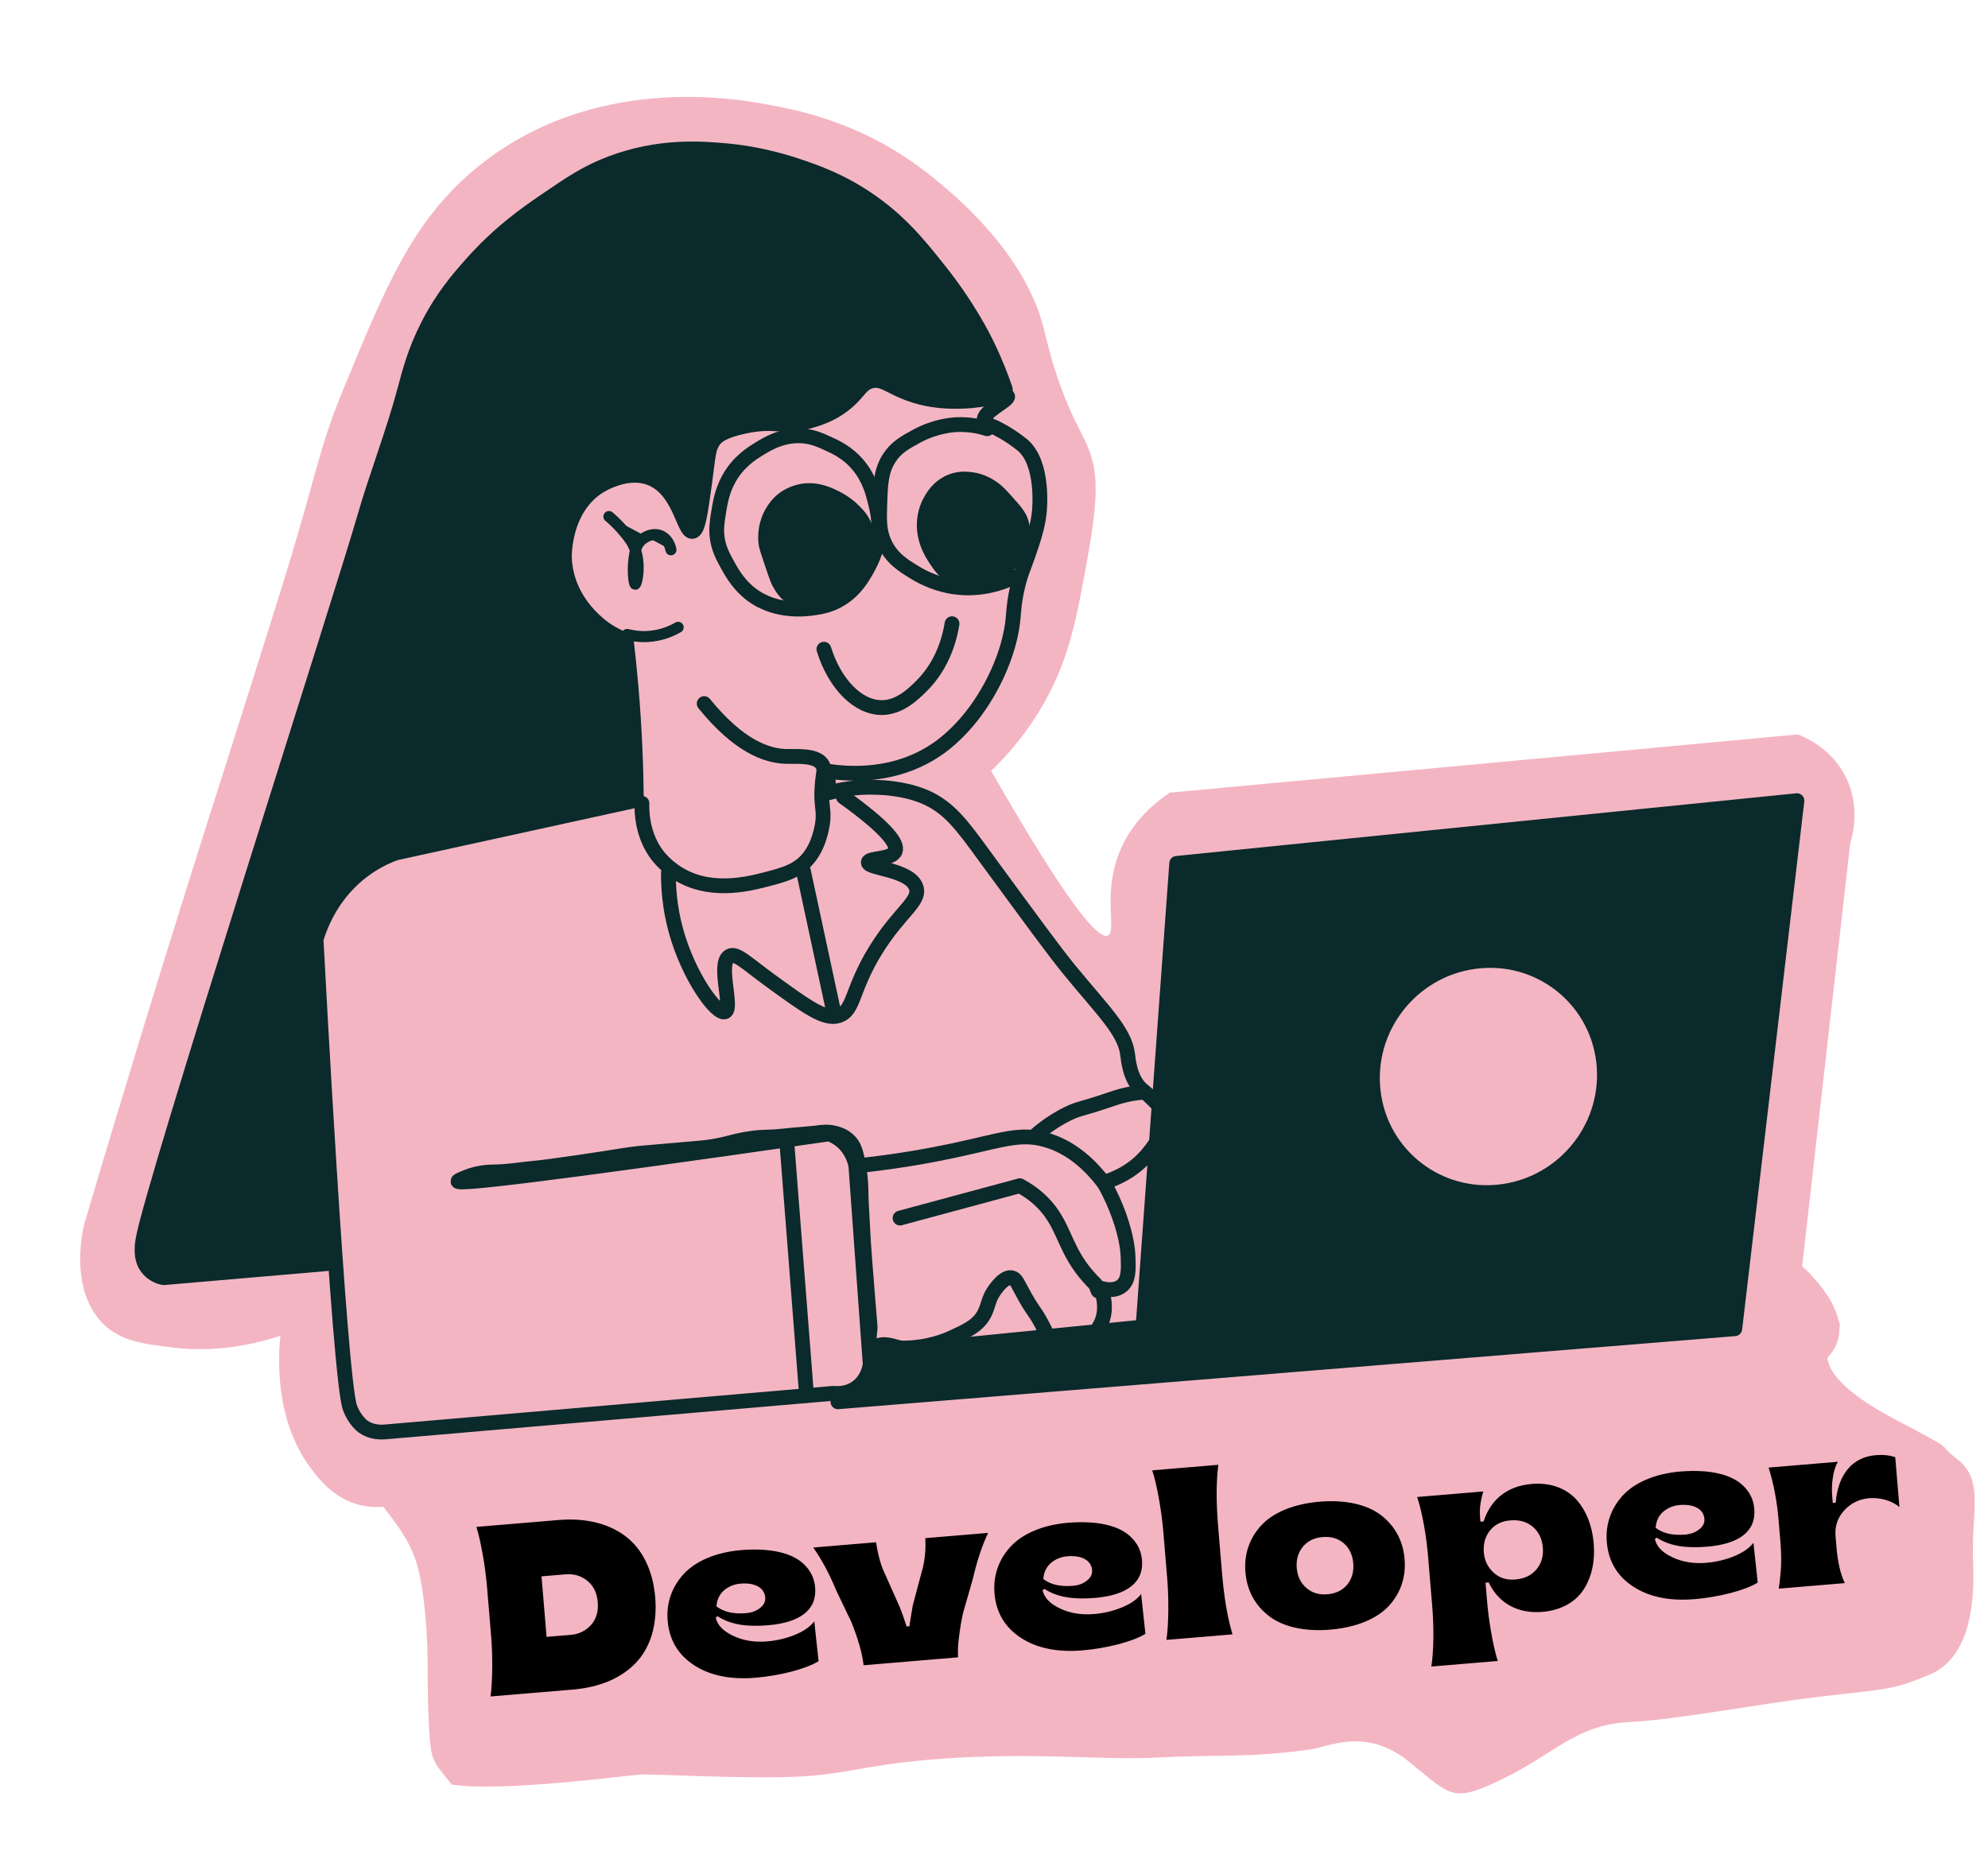 ﻿<svg width="116" height="108" viewBox="0 0 116 108" fill="none" xmlns="http://www.w3.org/2000/svg">
<path d="M105.157 73.886C106.016 74.695 107.62 76.41 107.281 78.043C106.986 79.461 105.362 80.165 104.747 80.431C95.188 84.574 29.296 85.433 24.119 87.493C23.831 87.608 22.339 88.279 20.712 87.747C19.376 87.309 18.569 86.259 18.133 85.678C15.991 82.824 16.242 79.093 16.359 77.954C13.572 78.874 11.312 78.795 9.963 78.625C8.221 78.407 6.823 78.227 5.797 77.015C4.125 75.043 4.794 71.942 4.9 71.487C7.372 63.128 9.451 56.42 10.882 51.86C12.637 46.273 13.861 42.525 16.367 34.508C18.478 27.748 18.549 26.337 19.949 22.927C22.499 16.712 24.087 12.833 27.836 9.769C34.589 4.246 42.959 5.77 44.693 6.086C46.558 6.426 50.452 7.137 54.387 10.316C55.562 11.266 59.69 14.599 60.872 19.042C61.101 19.903 61.398 21.476 62.309 23.62C63.01 25.273 63.372 25.608 63.69 26.695C63.96 27.617 64.118 28.807 63.532 32.135C62.829 36.122 62.369 38.728 60.572 41.613C59.591 43.187 58.555 44.296 57.832 44.984C62.481 53.091 64.132 54.864 64.657 54.585C65.161 54.315 64.359 52.292 65.257 49.891C65.915 48.132 67.178 46.987 68.252 46.257C80.469 45.125 92.686 43.993 104.903 42.86C105.14 42.944 107.321 43.755 108.013 46.149C108.417 47.542 108.108 48.752 107.959 49.227C107.026 57.447 106.092 65.666 105.157 73.886Z" fill="#F4B5C2"/>
<path d="M19.072 73.742C15.899 74.015 12.725 74.288 9.552 74.561C9.436 74.543 8.911 74.442 8.554 73.925C8.165 73.361 8.302 72.601 8.346 72.335C8.901 69.088 19.963 34.739 21.235 30.31C21.97 27.754 22.947 25.282 23.632 22.709C23.889 21.742 24.204 20.497 24.983 18.975C25.826 17.328 26.755 16.258 27.455 15.466C29.116 13.581 30.69 12.489 31.824 11.713C33.282 10.717 34.22 10.076 35.643 9.536C38.442 8.476 40.863 8.664 42.365 8.796C43.014 8.854 44.635 9.036 46.629 9.716C47.598 10.046 48.965 10.521 50.517 11.551C52.483 12.855 53.648 14.318 54.798 15.764C56.499 17.9 57.394 19.71 57.62 20.181C58.098 21.17 58.432 22.048 58.66 22.715" fill="#0A2A2B"/>
<path d="M19.072 73.742C15.899 74.015 12.725 74.288 9.552 74.561C9.436 74.543 8.911 74.442 8.554 73.925C8.165 73.361 8.302 72.601 8.346 72.335C8.901 69.088 19.963 34.739 21.235 30.31C21.97 27.754 22.947 25.282 23.632 22.709C23.889 21.742 24.204 20.497 24.983 18.975C25.826 17.328 26.755 16.258 27.455 15.466C29.116 13.581 30.69 12.489 31.824 11.713C33.282 10.717 34.22 10.076 35.643 9.536C38.442 8.476 40.863 8.664 42.365 8.796C43.014 8.854 44.635 9.036 46.629 9.716C47.598 10.046 48.965 10.521 50.517 11.551C52.483 12.855 53.648 14.318 54.798 15.764C56.499 17.9 57.394 19.71 57.62 20.181C58.098 21.17 58.432 22.048 58.66 22.715" stroke="#0A2A2B" stroke-width="0.863" stroke-miterlimit="10" stroke-linecap="round" stroke-linejoin="round"/>
<path d="M26.723 68.94C26.747 69.117 30.878 68.695 48.369 66.172C48.564 66.238 49 66.412 49.386 66.868C49.769 67.322 49.895 67.809 49.939 68.027C50.218 71.892 50.498 75.757 50.777 79.619C50.745 79.832 50.646 80.287 50.302 80.685C49.668 81.422 48.75 81.324 48.636 81.31C39.899 82.062 31.159 82.815 22.422 83.567C22.127 83.585 21.634 83.566 21.187 83.251C21.187 83.251 20.692 82.899 20.417 82.141C19.796 80.428 18.501 55.967 18.442 54.818C18.637 54.166 19 53.232 19.697 52.301C20.899 50.686 22.386 50.029 23.077 49.779C32.28 47.763 37.133 46.701 37.133 46.701C37.114 44.646 37.022 42.47 36.829 40.186C36.746 39.216 36.649 38.268 36.541 37.347C36.075 37.182 35.357 36.854 34.662 36.182C34.301 35.833 32.996 34.573 32.933 32.532C32.93 32.402 32.89 29.78 34.847 28.447C34.96 28.369 36.693 27.228 38.183 28.009C39.728 28.818 39.907 31.114 40.417 31.011C40.732 30.946 40.862 30.014 41.12 28.148C41.336 26.606 41.304 26.113 41.711 25.625C41.816 25.498 42.139 25.146 43.452 24.873C45.316 24.483 45.607 24.997 47.025 24.627C47.613 24.472 48.645 24.204 49.583 23.32C50.162 22.775 50.268 22.409 50.776 22.252C51.453 22.045 51.853 22.518 52.952 22.938C54.338 23.468 55.569 23.433 56.162 23.415C57.643 23.372 58.725 22.925 58.794 23.127C58.874 23.37 57.325 24.026 57.431 24.541C57.471 24.731 57.713 24.79 58.098 24.965C58.098 24.965 58.843 25.309 59.633 25.947C60.932 26.999 60.662 29.729 60.639 29.929C60.547 30.773 60.272 31.576 59.989 32.396C59.746 33.101 59.594 33.393 59.42 34.071C59.184 34.991 59.149 35.681 59.12 36.026C58.938 38.148 57.797 40.525 56.414 42.136C55.658 43.018 54.953 43.53 54.811 43.63C52.324 45.405 49.55 45.192 48.31 45.004C48.321 45.426 48.334 45.845 48.345 46.267C48.996 46.09 49.929 45.911 51.056 45.944C51.478 45.954 52.752 46.001 53.911 46.481C55.372 47.088 56.141 48.171 57.418 49.917C60.181 53.689 61.561 55.575 62.403 56.602C64.344 58.971 65.625 60.169 65.796 61.526C65.832 61.818 65.926 62.962 66.606 63.567C66.712 63.662 66.888 63.791 67.167 64.062C67.586 64.47 67.819 64.693 67.92 64.932C68.248 65.695 67.358 66.855 67.115 67.171C66.247 68.302 65.123 68.786 64.403 69.004C64.831 69.753 65.109 70.423 65.287 70.918C65.772 72.26 65.816 73.111 65.824 73.374C65.848 74.088 65.865 74.656 65.5 75.001C65.059 75.417 64.363 75.217 64.215 75.173C64.282 75.323 64.661 76.23 64.276 77.158C64.029 77.751 63.6 78.038 63.356 78.203C63.171 78.328 62.212 78.975 61.533 78.57C61.251 78.403 61.298 78.22 60.776 77.249C60.336 76.433 60.319 76.592 59.805 75.675C59.361 74.88 59.292 74.615 59.035 74.566C58.647 74.493 58.259 74.999 58.087 75.221C57.674 75.762 57.693 76.138 57.469 76.602C57.108 77.353 56.437 77.656 55.451 78.102C55.237 78.198 54.178 78.663 52.703 78.669C52.264 78.672 51.805 78.336 51.239 78.524C51.108 78.568 50.959 78.638 50.845 78.558C50.645 78.419 50.734 77.946 50.77 77.509C50.779 77.399 50.77 77.459 50.63 75.703C50.478 73.806 50.403 72.856 50.365 72.148C50.284 70.668 50.243 69.927 50.242 69.668C50.24 69.375 50.237 68.611 50.032 67.667C49.915 67.125 49.805 66.863 49.607 66.639C49.256 66.239 48.788 66.143 48.593 66.103C48.253 66.033 48.009 66.07 47.663 66.112C47.087 66.183 46.504 66.207 45.925 66.271C44.639 66.417 44.768 66.307 43.891 66.425C42.681 66.588 42.569 66.775 41.252 66.954C41.095 66.975 40.62 67.018 39.678 67.099C38.064 67.241 37.95 67.246 37.556 67.282C36.377 67.393 36.343 67.46 33.758 67.831C32.392 68.027 31.709 68.126 31.122 68.178C30.396 68.246 29.674 68.374 28.946 68.387C28.598 68.394 27.957 68.39 27.201 68.698C27.007 68.774 26.717 68.893 26.723 68.94Z" fill="#F4B5C2" stroke="#0A2A2B" stroke-width="0.863" stroke-miterlimit="10" stroke-linecap="round" stroke-linejoin="round"/>
<path d="M52.518 71.083C54.848 70.453 57.178 69.825 59.507 69.195C60.414 69.683 60.952 70.26 61.273 70.691C62.15 71.867 62.218 73.029 63.48 74.479C63.662 74.688 63.819 74.847 63.919 74.944C63.971 75.074 64.024 75.202 64.077 75.332" stroke="#0A2A2B" stroke-width="0.863" stroke-miterlimit="10" stroke-linecap="round" stroke-linejoin="round"/>
<path d="M50.508 67.98C52.641 67.735 54.363 67.414 55.548 67.163C58.397 66.561 59.452 66.098 60.95 66.498C62.575 66.931 63.71 68.111 64.4 69.013" stroke="#0A2A2B" stroke-width="0.863" stroke-miterlimit="10" stroke-linecap="round" stroke-linejoin="round"/>
<path d="M60.34 66.33C61.102 65.651 61.799 65.244 62.305 64.995C62.997 64.657 63.007 64.774 64.884 64.13C65.101 64.055 65.593 63.885 66.268 63.789C66.428 63.766 66.562 63.755 66.652 63.747" stroke="#0A2A2B" stroke-width="0.863" stroke-miterlimit="10" stroke-linecap="round" stroke-linejoin="round"/>
<path d="M47.031 81.019C46.654 76.19 46.279 71.358 45.901 66.529" stroke="#0A2A2B" stroke-width="0.863" stroke-miterlimit="10" stroke-linecap="round" stroke-linejoin="round"/>
<path d="M37.457 46.877C37.443 47.374 37.473 48.59 38.213 49.707C38.298 49.834 38.666 50.372 39.365 50.855C41.305 52.192 43.618 51.598 44.701 51.319C45.803 51.035 46.637 50.807 47.256 49.972C47.926 49.067 48.016 47.886 48.022 47.817C48.066 47.142 47.902 46.968 47.962 45.973C48.012 45.142 48.146 44.954 48.016 44.681C47.707 44.033 46.496 44.158 45.878 44.143C44.712 44.114 43.088 43.522 41.089 41.059" stroke="#0A2A2B" stroke-width="0.863" stroke-miterlimit="10" stroke-linecap="round" stroke-linejoin="round"/>
<path d="M48.074 37.886C48.706 39.921 50.067 41.296 51.451 41.293C52.491 41.291 53.285 40.511 53.754 40.048C55.087 38.739 55.444 37.069 55.551 36.397" stroke="#0A2A2B" stroke-width="0.863" stroke-miterlimit="10" stroke-linecap="round" stroke-linejoin="round"/>
<path d="M39.003 50.925C38.997 51.737 39.063 52.919 39.428 54.264C40.172 57.008 41.838 59.263 42.313 59.041C42.788 58.818 41.844 56.231 42.557 55.804C42.951 55.569 43.524 56.183 44.98 57.243C47.074 58.765 48.122 59.525 48.92 59.275C49.867 58.978 49.649 57.785 51.108 55.429C52.487 53.204 53.702 52.62 53.462 51.809C53.139 50.725 50.638 50.697 50.665 50.322C50.686 50.044 52.044 50.184 52.238 49.664C52.403 49.221 51.714 48.305 49.211 46.508" stroke="#0A2A2B" stroke-width="0.863" stroke-miterlimit="10" stroke-linecap="round" stroke-linejoin="round"/>
<path d="M46.875 50.81C47.449 53.481 48.023 56.151 48.596 58.82" stroke="#0A2A2B" stroke-width="0.863" stroke-miterlimit="10" stroke-linecap="round" stroke-linejoin="round"/>
<path d="M57.604 25.019C57.201 24.891 56.578 24.746 55.819 24.781C55.582 24.792 54.597 24.851 53.465 25.465C52.815 25.819 52.303 26.097 51.898 26.715C51.403 27.471 51.376 28.264 51.34 29.325C51.305 30.338 51.283 30.992 51.623 31.711C52.04 32.596 52.734 33.02 53.404 33.425C54.377 34.017 55.268 34.193 55.701 34.252C57.283 34.473 58.552 33.979 59.166 33.682" stroke="#0A2A2B" stroke-width="0.863" stroke-miterlimit="10" stroke-linecap="round" stroke-linejoin="round"/>
<path d="M41.917 29.988C42.01 29.395 42.117 28.717 42.492 28.009C43.044 26.968 43.852 26.469 44.295 26.197C44.767 25.906 45.74 25.305 46.976 25.453C47.491 25.515 47.866 25.684 48.247 25.856C48.752 26.084 49.459 26.401 50.079 27.146C50.719 27.913 50.925 28.728 51.061 29.262C51.185 29.752 51.356 30.45 51.24 31.358C51.124 32.267 50.778 32.892 50.577 33.254C50.322 33.706 49.92 34.401 49.122 34.916C48.475 35.334 47.887 35.422 47.452 35.483C47.002 35.545 45.057 35.814 43.566 34.462C42.987 33.936 42.649 33.323 42.435 32.933C42.178 32.468 41.946 32.038 41.855 31.415C41.779 30.89 41.839 30.493 41.917 29.988Z" stroke="#0A2A2B" stroke-width="0.863" stroke-miterlimit="10" stroke-linecap="round" stroke-linejoin="round"/>
<path d="M58.758 29.138C59.283 29.721 59.547 30.014 59.679 30.414C59.948 31.229 59.657 31.986 59.609 32.108C59.37 32.714 58.957 33.028 58.67 33.244C58.504 33.37 56.898 34.53 55.471 33.702C54.992 33.424 54.732 33.029 54.514 32.698C54.3 32.376 53.7 31.467 53.842 30.284C53.913 29.687 54.148 29.249 54.278 29.04C54.396 28.848 54.675 28.408 55.206 28.117C55.807 27.784 56.369 27.839 56.653 27.872C57.357 27.953 57.839 28.294 58.049 28.446C58.304 28.634 58.457 28.805 58.758 29.138Z" fill="#0A2A2B" stroke="#0A2A2B" stroke-width="0.647" stroke-miterlimit="10" stroke-linecap="round" stroke-linejoin="round"/>
<path d="M48.917 29.021C49.398 29.274 49.693 29.547 49.76 29.612C50.074 29.908 50.533 30.341 50.632 30.984C50.673 31.25 50.593 31.169 50.52 32.108C50.464 32.826 50.502 32.962 50.381 33.235C50.255 33.519 50.074 33.679 49.771 33.951C49.682 34.032 49.376 34.296 48.903 34.538C48.794 34.594 48.362 34.809 47.716 34.942C46.987 35.092 46.622 35.166 46.228 34.981C45.774 34.767 45.53 34.335 45.359 34.031C45.315 33.952 45.257 33.843 44.948 32.921C44.719 32.244 44.606 31.902 44.584 31.717C44.506 31.053 44.673 30.522 44.734 30.349C44.99 29.612 45.454 29.208 45.583 29.1C45.664 29.034 46.051 28.722 46.651 28.585C47.655 28.357 48.49 28.796 48.917 29.021Z" fill="#0A2A2B" stroke="#0A2A2B" stroke-width="0.647" stroke-miterlimit="10" stroke-linecap="round" stroke-linejoin="round"/>
<path d="M36.599 37.025C36.898 37.103 37.299 37.168 37.767 37.146C38.582 37.107 39.208 36.817 39.569 36.609" fill="#0A2A2B"/>
<path d="M36.599 37.025C36.898 37.103 37.299 37.168 37.767 37.146C38.582 37.107 39.208 36.817 39.569 36.609" stroke="#0A2A2B" stroke-width="0.647" stroke-miterlimit="10" stroke-linecap="round" stroke-linejoin="round"/>
<path d="M39.149 32.084C39.128 31.977 39.034 31.567 38.691 31.34C38.239 31.041 37.653 31.259 37.346 31.597C37.098 31.871 37.053 32.203 36.996 32.612C36.895 33.343 36.999 34.094 37.066 34.093C37.152 34.093 37.453 32.806 36.957 31.812C36.75 31.398 36.383 30.993 36.202 30.791C35.941 30.504 35.703 30.289 35.53 30.145" fill="#0A2A2B"/>
<path d="M39.149 32.084C39.128 31.977 39.034 31.567 38.691 31.34C38.239 31.041 37.653 31.259 37.346 31.597C37.098 31.871 37.053 32.203 36.996 32.612C36.895 33.343 36.999 34.094 37.066 34.093C37.152 34.093 37.453 32.806 36.957 31.812C36.75 31.398 36.383 30.993 36.202 30.791C35.941 30.504 35.703 30.289 35.53 30.145" stroke="#0A2A2B" stroke-width="0.647" stroke-miterlimit="10" stroke-linecap="round" stroke-linejoin="round"/>
<path d="M66.695 77.439C67.349 68.419 68.006 59.402 68.661 50.383C80.725 49.162 92.788 47.944 104.852 46.724C103.643 56.995 102.434 67.269 101.225 77.54C83.781 78.962 66.338 80.383 48.894 81.805C48.81 81.812 50.52 81.495 51.017 80.236C51.118 79.984 51.215 79.582 51.12 78.992C56.311 78.472 61.503 77.954 66.695 77.439Z" fill="#0A2A2B" stroke="#0A2A2B" stroke-width="0.863" stroke-miterlimit="10" stroke-linecap="round" stroke-linejoin="round"/>
<path d="M87.338 69.572C83.609 69.893 80.368 67.132 80.099 63.404C79.829 59.677 82.634 56.395 86.362 56.074C90.091 55.753 93.331 58.514 93.601 62.242C93.87 65.969 91.066 69.251 87.338 69.572Z" fill="#F4B5C2" stroke="#0A2A2B" stroke-width="0.863" stroke-miterlimit="10" stroke-linecap="round" stroke-linejoin="round"/>
<path d="M24.692 93.125C24.317 90.301 23.73 89.655 21.363 86.665C25.021 86.132 32.485 85.059 33.08 85.027C33.674 84.996 48.668 84.877 56.091 84.821L65.021 83.331L84.181 81.636L92.166 81.212L98.077 81.576L104.071 79.632L106.409 76.392C106.611 76.743 108.009 76.888 106.983 78.123C106.158 79.115 106.475 80.656 110.542 82.81C114.609 84.964 112.704 83.982 114.247 85.186C115.79 86.391 115.008 88.329 115.131 91.099C115.255 93.869 114.827 96.804 112.573 97.737C110.318 98.669 110.065 98.547 106.053 99.031C102.042 99.515 98.045 100.336 95.012 100.498C91.978 100.659 90.689 102.352 87.713 103.797C84.737 105.242 84.719 104.837 82.208 102.803C79.698 100.769 77.519 101.945 76.468 102.092C72.812 102.603 71.021 102.381 67.678 102.559C64.335 102.736 61.151 102.296 56.013 102.569C50.875 102.841 49.726 103.512 46.693 103.673C43.66 103.834 38.123 103.519 37.38 103.558C36.638 103.597 29.298 104.597 26.362 104.143C25.113 102.584 25.125 102.854 24.993 99.882C24.902 97.839 25.066 95.95 24.692 93.125Z" fill="#F4B5C2"/>
<path d="M33.429 98.598C34.995 98.467 36.243 97.932 37.093 97.048C37.943 96.163 38.367 94.836 38.231 93.214C38.096 91.606 37.457 90.361 36.472 89.63C35.487 88.9 34.153 88.573 32.6 88.703L27.798 89.105C27.932 89.539 28.054 90.085 28.172 90.749C28.29 91.413 28.371 92.045 28.422 92.659L28.651 95.399C28.703 96.013 28.728 96.65 28.722 97.317C28.715 97.985 28.685 98.543 28.626 99L33.429 98.598ZM31.597 91.991L33.005 91.873C33.481 91.833 33.901 91.957 34.266 92.247C34.631 92.543 34.833 92.957 34.878 93.495C34.923 94.04 34.793 94.482 34.489 94.827C34.177 95.172 33.783 95.365 33.3 95.406L31.893 95.523L31.597 91.991ZM44.092 97.907C44.789 97.849 45.488 97.728 46.182 97.552C46.875 97.368 47.4 97.165 47.764 96.94L47.514 94.619C47.276 94.931 46.901 95.191 46.391 95.401C45.88 95.61 45.335 95.739 44.763 95.787C44.017 95.85 43.355 95.738 42.776 95.46C42.19 95.183 41.854 94.829 41.763 94.399L41.867 94.32C42.667 94.83 43.615 94.945 44.83 94.844C46.672 94.689 47.673 93.953 47.564 92.648C47.52 92.117 47.314 91.655 46.87 91.247C46.237 90.661 45.048 90.316 43.254 90.459C41.77 90.583 40.584 91.106 39.896 91.852C39.202 92.605 38.871 93.55 38.957 94.578C39.05 95.696 39.561 96.563 40.494 97.173C41.428 97.783 42.623 98.03 44.092 97.907ZM43.534 94.139C42.795 94.201 42.221 94.068 41.805 93.742C41.834 93.343 41.989 93.032 42.254 92.801C42.52 92.577 42.843 92.446 43.216 92.415C44.051 92.345 44.605 92.66 44.652 93.219C44.672 93.46 44.571 93.663 44.349 93.835C44.128 94.013 43.858 94.112 43.534 94.139ZM55.902 96.717C55.883 96.399 55.897 95.995 55.961 95.51C56.018 95.026 56.097 94.561 56.199 94.115L56.758 92.164C57.008 91.087 57.308 90.186 57.657 89.455L53.993 89.762C54.023 90.364 53.98 90.93 53.851 91.469L53.259 93.694C53.202 94.011 53.139 94.419 53.062 94.905L52.903 94.918C52.743 94.424 52.608 94.047 52.494 93.771L51.553 91.661C51.364 91.226 51.221 90.675 51.116 90.003L47.452 90.309C47.94 90.998 48.393 91.843 48.802 92.83L49.678 94.66C50.082 95.669 50.319 96.51 50.389 97.179L55.902 96.717ZM63.164 96.311C63.861 96.253 64.56 96.132 65.254 95.955C65.947 95.772 66.472 95.569 66.835 95.344L66.585 93.023C66.348 93.335 65.973 93.595 65.463 93.805C64.952 94.014 64.407 94.143 63.834 94.191C63.089 94.254 62.427 94.142 61.848 93.864C61.262 93.587 60.926 93.233 60.835 92.802L60.939 92.724C61.739 93.234 62.687 93.349 63.901 93.248C65.744 93.093 66.745 92.356 66.636 91.052C66.591 90.521 66.386 90.059 65.942 89.651C65.309 89.065 64.12 88.72 62.325 88.863C60.842 88.987 59.656 89.51 58.968 90.256C58.273 91.009 57.943 91.954 58.029 92.982C58.122 94.1 58.633 94.967 59.566 95.577C60.499 96.186 61.694 96.434 63.164 96.311ZM62.606 92.543C61.867 92.605 61.293 92.472 60.877 92.146C60.906 91.747 61.061 91.436 61.326 91.205C61.592 90.981 61.915 90.85 62.288 90.819C63.123 90.749 63.677 91.064 63.724 91.623C63.744 91.864 63.643 92.067 63.421 92.239C63.2 92.417 62.93 92.516 62.606 92.543ZM71.917 95.377C71.629 94.421 71.426 93.236 71.308 91.829L71.079 89.089C70.96 87.675 70.964 86.472 71.089 85.482L67.232 85.805C67.373 86.238 67.502 86.783 67.619 87.44C67.737 88.104 67.826 88.743 67.877 89.357L68.106 92.097C68.157 92.711 68.177 93.355 68.17 94.023C68.163 94.69 68.127 95.249 68.06 95.7L71.917 95.377ZM77.62 95.101C79.165 94.972 80.366 94.454 81.053 93.702C81.734 92.95 82.045 92.021 81.958 90.979C81.871 89.937 81.409 89.072 80.613 88.444C79.81 87.816 78.547 87.505 77.009 87.634C75.463 87.763 74.263 88.281 73.582 89.032C72.895 89.785 72.583 90.714 72.671 91.756C72.758 92.798 73.219 93.663 74.022 94.29C74.818 94.919 76.081 95.23 77.62 95.101ZM77.447 93.038C76.957 93.079 76.551 92.953 76.221 92.661C75.891 92.376 75.706 91.989 75.665 91.506C75.625 91.022 75.743 90.61 76.02 90.267C76.298 89.931 76.678 89.739 77.168 89.698C77.671 89.656 78.085 89.781 78.415 90.066C78.737 90.352 78.922 90.74 78.963 91.23C79.004 91.719 78.886 92.132 78.615 92.468C78.338 92.804 77.951 92.996 77.447 93.038ZM87.397 96.93C87.257 96.504 87.135 95.965 87.018 95.308C86.899 94.644 86.818 94.005 86.766 93.377L86.681 92.362L86.867 92.347C87.409 93.504 88.508 94.19 89.999 94.065C91.096 93.973 91.937 93.486 92.411 92.751C92.878 92.024 93.08 91.111 92.993 90.069C92.905 89.027 92.554 88.147 91.972 87.5C91.382 86.855 90.471 86.507 89.374 86.599C87.89 86.723 86.96 87.566 86.569 88.786L86.383 88.802L86.368 88.629C86.343 88.333 86.343 88.076 86.373 87.858C86.397 87.64 86.457 87.364 86.548 87.037L82.691 87.36C82.83 87.786 82.966 88.324 83.083 88.974C83.2 89.624 83.281 90.27 83.335 90.905L83.564 93.645C83.617 94.279 83.644 94.93 83.637 95.598C83.63 96.259 83.586 96.811 83.519 97.255L87.397 96.93ZM88.416 92.175C87.912 92.218 87.491 92.086 87.153 91.774C86.814 91.462 86.622 91.075 86.582 90.606C86.54 90.102 86.657 89.668 86.94 89.318C87.216 88.968 87.61 88.769 88.127 88.725C88.659 88.681 89.093 88.805 89.444 89.102C89.789 89.399 89.983 89.807 90.025 90.318C90.067 90.814 89.942 91.235 89.652 91.586C89.355 91.937 88.947 92.131 88.416 92.175ZM98.893 93.321C99.59 93.262 100.288 93.141 100.982 92.965C101.676 92.782 102.201 92.578 102.564 92.353L102.314 90.033C102.076 90.344 101.702 90.605 101.191 90.814C100.681 91.024 100.136 91.153 99.563 91.201C98.818 91.263 98.156 91.152 97.576 90.874C96.99 90.596 96.655 90.242 96.563 89.812L96.668 89.734C97.468 90.244 98.416 90.359 99.63 90.257C101.472 90.103 102.474 89.366 102.365 88.062C102.32 87.531 102.115 87.068 101.671 86.661C101.038 86.075 99.849 85.729 98.054 85.873C96.571 85.997 95.385 86.52 94.696 87.265C94.002 88.018 93.671 88.963 93.757 89.991C93.851 91.109 94.361 91.977 95.295 92.587C96.228 93.196 97.423 93.444 98.893 93.321ZM98.334 89.553C97.596 89.615 97.022 89.482 96.606 89.155C96.635 88.757 96.789 88.445 97.055 88.215C97.321 87.991 97.644 87.859 98.016 87.828C98.851 87.758 99.406 88.073 99.452 88.632C99.473 88.874 99.371 89.077 99.15 89.248C98.928 89.427 98.659 89.526 98.334 89.553ZM107.646 92.386C107.395 91.873 107.232 91.171 107.157 90.28L107.104 89.646C107.055 89.059 107.228 88.558 107.617 88.136C108.006 87.715 108.493 87.48 109.073 87.431C109.742 87.375 110.442 87.601 110.832 87.951L110.589 85.039C110.252 84.921 109.874 84.883 109.446 84.919C108.094 85.032 107.247 86.034 107.114 87.692L106.942 87.707L106.907 87.286C106.878 86.948 106.89 86.592 106.949 86.219C107.001 85.846 107.101 85.546 107.241 85.305L103.198 85.644C103.491 86.571 103.688 87.604 103.784 88.742L103.882 89.915C103.929 90.481 103.941 90.96 103.925 91.35C103.91 91.747 103.864 92.196 103.789 92.709L107.646 92.386Z" fill="black"/>
</svg>
